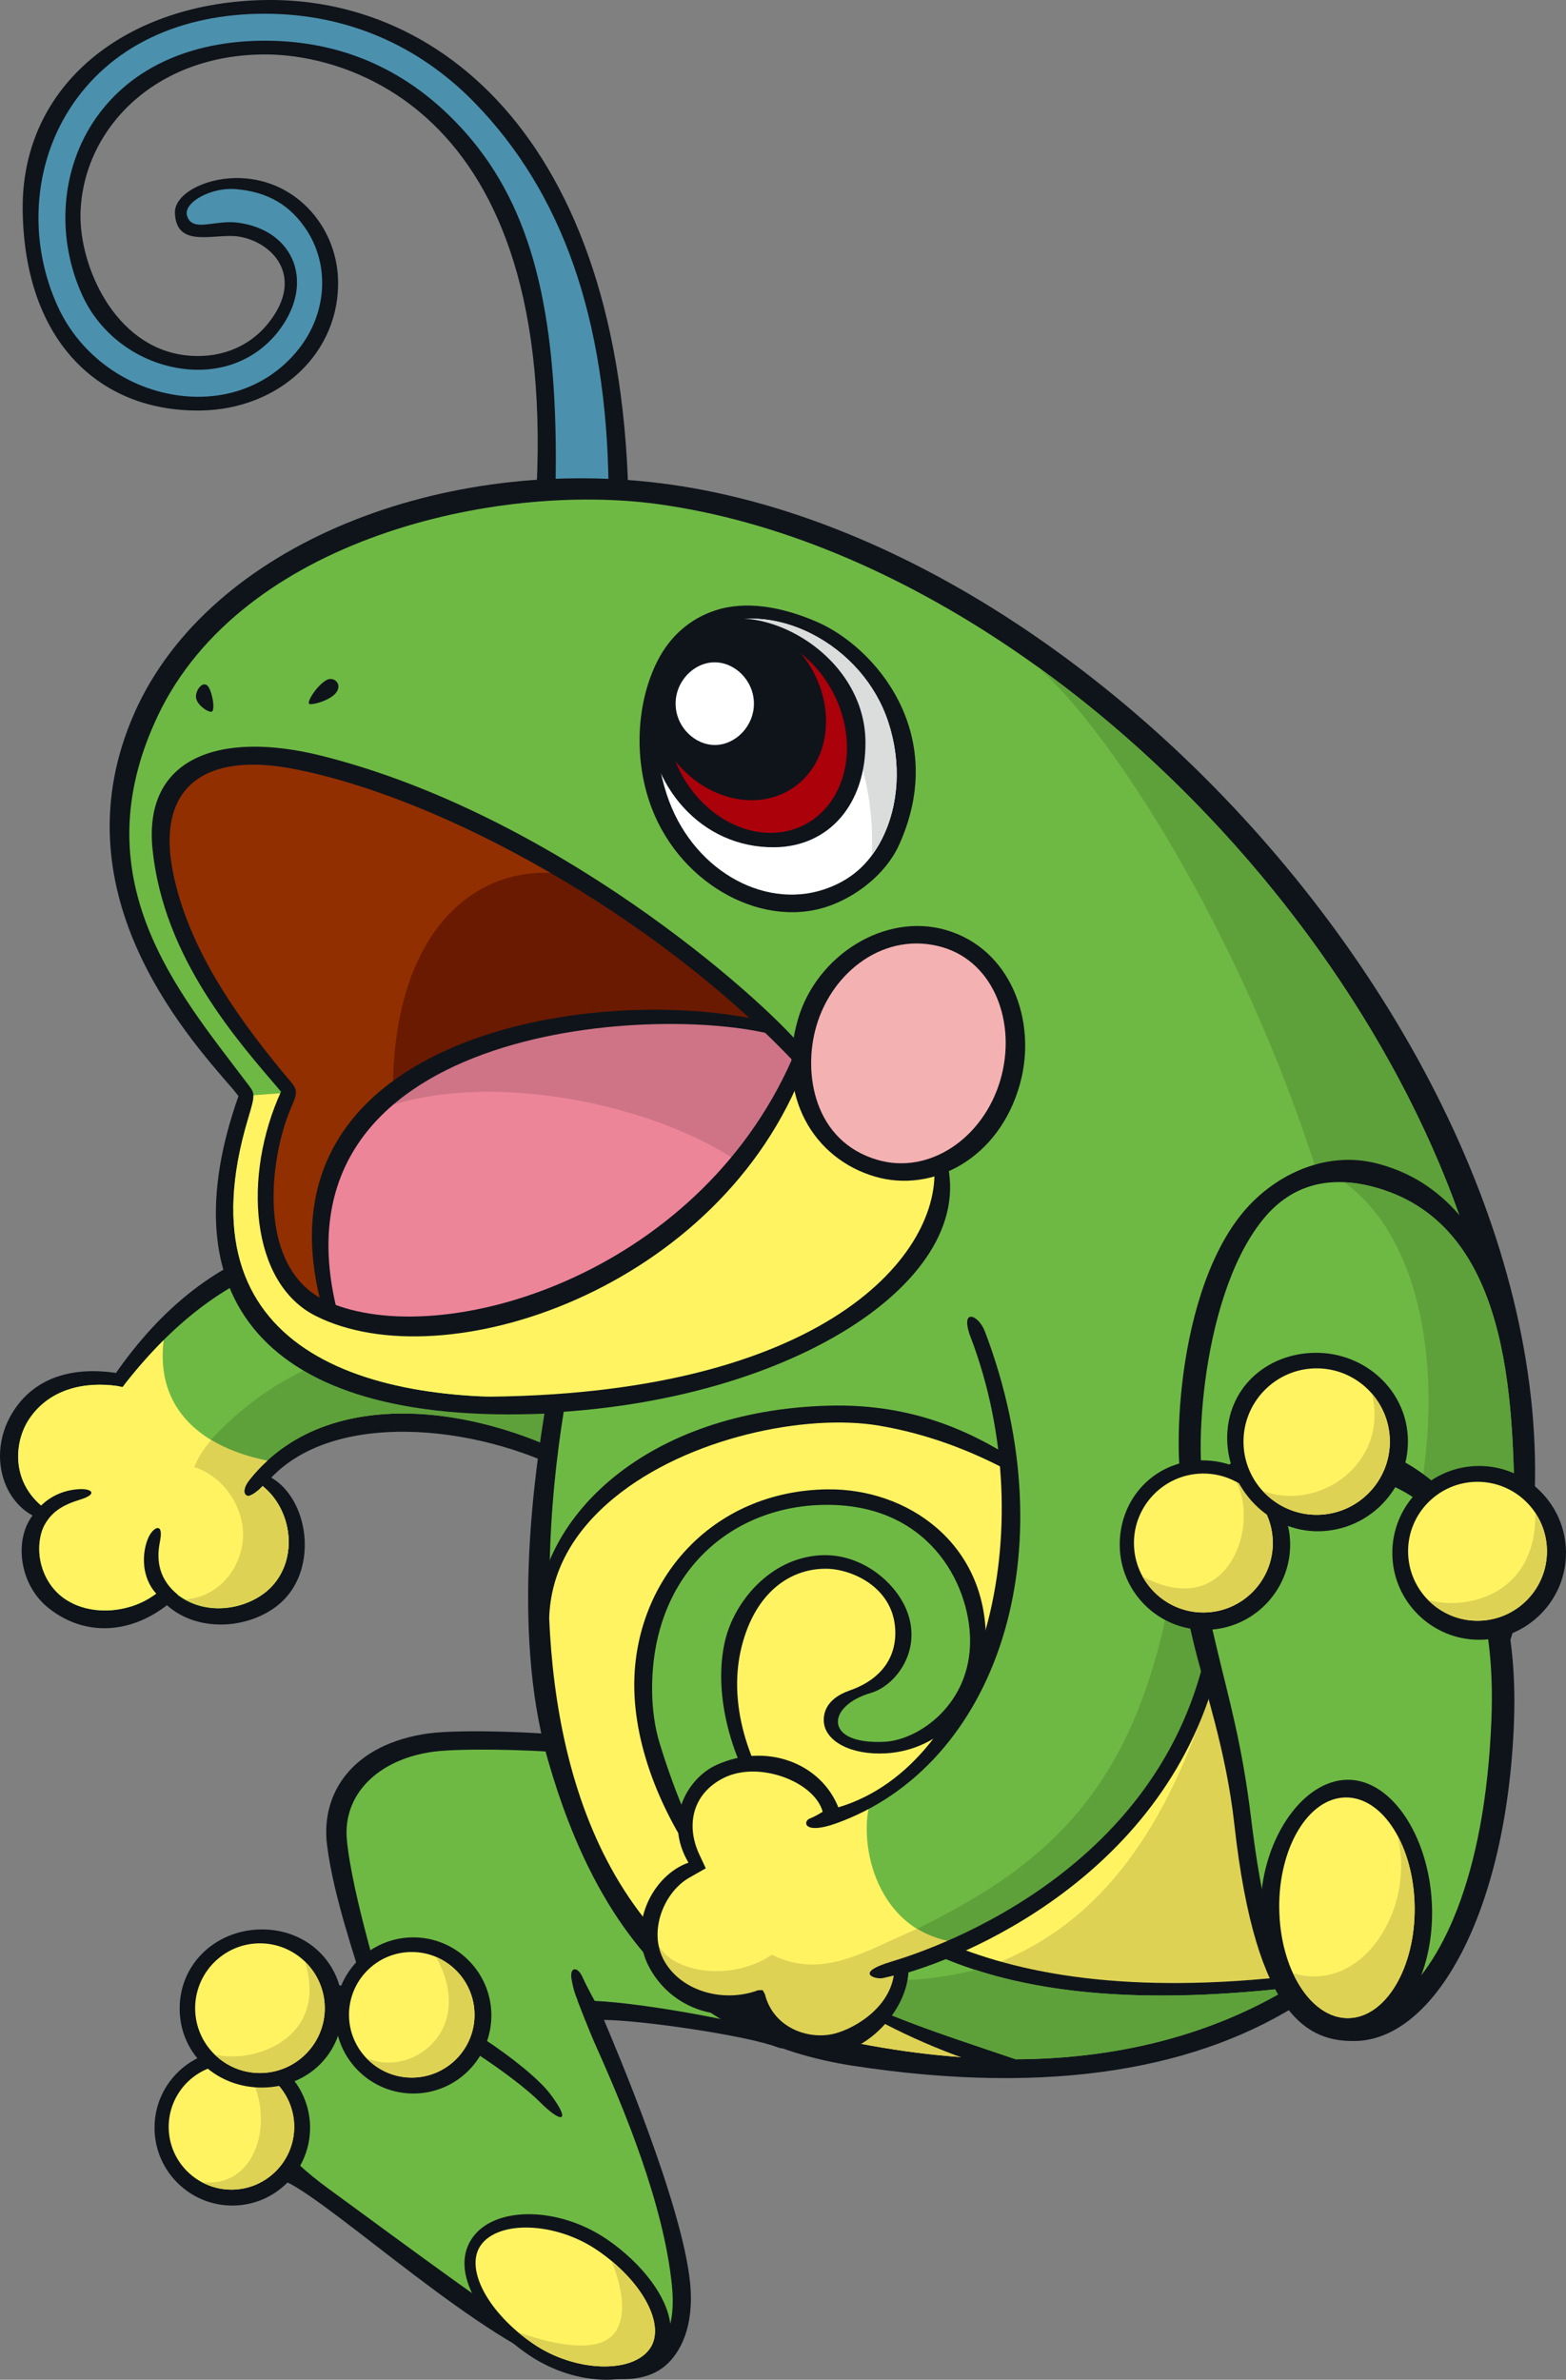 <?xml version="1.0" encoding="UTF-8"?>
<!-- Created with Inkscape (http://www.inkscape.org/) -->
<svg version="1.1" viewBox="0 0 202.57 307.71" xmlns="http://www.w3.org/2000/svg">
 <rect x="0" y="0" width="202.57" height="307.71" fill="#808080" stroke="none"/>
 <g transform="translate(-11.417 -4.992)">
  <path d="m66.897 229.12c-9.875 1.367-14.006 7.702-13.178 14.417 0.835 6.806 3.92 15.395 4.835 18.71-3.039-0.783-7.658-1.462-11.701 3.714-1.908 2.445-4.37 6.206-3.756 10.631 0.584 4.197-0.563 6.168 5.407 10.542 6.357 3.083 25.523 20.944 36.377 24.179 2.088 0.621 8.751 2.87 12.61-0.435 1.948-1.667 3.75-5.072 3.197-10.672-1.007-10.227-9.714-30.622-11.147-34.027 4.55 7e-3 18.469 1.99 22.492 3.549 0.719 0.275 1.431 0.142 2.004-0.392 2.013-1.843-5.275-11.617-9.264-18.14-2.729-4.448-9.51-20.14-18.445-21.751l-0.417 0.148c-3.5-0.63-14.908-1.032-19.013-0.467" fill="#0f141b"/>
  <path d="m61.164 263.5c-0.028-0.117-4.201-13.463-4.877-20.599-0.551-5.815 3.958-10.407 11.143-11.4 3.899-0.54 15.553-0.213 18.88 0.382 8.038 1.447 14.62 15.491 16.836 19.783 3.465 6.715 10.918 15.353 9.75 16.423-0.103 0.087-0.146 0.091-0.256 0.047-4.64-1.795-20.017-4.497-25.356-4.433l-1.144 0.015s1.32 3.492 2.44 6.003c3.527 7.884 8.683 20.203 9.752 30.797 0.399 4.002-0.325 6.83-2.169 8.409-3.183 2.733-8.958 1.232-10.858 0.733-2.881-0.746-16.4-10.662-27.258-18.63l-4.21-3.08c-5.586-4.089-8.548-7.883-9.062-11.599-0.409-2.923 0.642-5.812 3.412-9.359 4.424-5.66 11.769-2.509 11.864-2.472l1.563 0.581z" fill="#6eb944"/>
  <path d="m61.712 265.02c6.399 1.444 16.664 8.868 19.516 11.746 2.852 2.878 4.158 2.691 1.364-1.009-2.799-3.697-13.747-11.34-20.513-12.873z" fill="#0f141b"/>
  <path d="m72.479 294.41c-3.052 4.47 1.467 11.092 7.274 15.051 6.258 4.274 14.577 4.338 17.449 0.139 0.691-1.019 0.995-2.139 0.98-3.321-0.048-4.014-3.765-8.673-8.253-11.73-6.261-4.28-14.581-4.343-17.449-0.138" fill="#0f141b"/>
  <path d="m80.406 308.06c-5.827-3.978-8.893-9.671-6.831-12.697 2.288-3.351 9.767-3.056 15.099 0.587 5.832 3.975 8.889 9.665 6.827 12.691-2.283 3.347-9.764 3.062-15.095-0.582" fill="#fff362"/>
  <path d="m95.504 308.64c1.831-2.683-0.383-7.469-4.979-11.294 1.541 3.847 2.023 7.639 0.108 9.627-1.934 2.008-6.682 1.569-12.235-0.442 0.625 0.532 1.295 1.044 2.009 1.528 5.332 3.644 12.812 3.929 15.095 0.582" fill="#ded255"/>
  <path d="m31.405 280.24c0.069 5.551 4.636 10.006 10.181 9.94 5.545-0.066 10.004-4.626 9.94-10.181-0.066-5.545-4.636-10.006-10.181-9.94-5.545 0.066-10.006 4.635-9.94 10.181" fill="#0f141b"/>
  <path d="m33.239 280.1c-0.049-4.475 3.546-8.164 8.021-8.213 4.477-0.059 8.16 3.54 8.213 8.021 0.055 4.471-3.54 8.16-8.021 8.213-4.475 0.05-8.164-3.546-8.213-8.021" fill="#fff362"/>
  <path d="m42.456 271.97c4.791 4.394 3.306 16.143-4.96 15.172 1.178 0.64 2.529 0.997 3.957 0.981 4.477-0.059 8.076-3.742 8.021-8.213-0.045-4.072-3.1-7.404-7.018-7.94" fill="#ded255"/>
  <path d="m54.788 265.72c0.065 5.57 4.648 10.038 10.217 9.973 5.564-0.061 10.038-4.648 9.973-10.217-0.067-5.56-4.648-10.038-10.217-9.973-5.566 0.07-10.038 4.648-9.973 10.217" fill="#0f141b"/>
  <path d="m56.563 265.61c-0.053-4.481 3.546-8.164 8.021-8.213 4.477-0.059 8.16 3.54 8.213 8.021 0.055 4.471-3.54 8.16-8.021 8.213-4.475 0.049-8.164-3.546-8.213-8.021" fill="#fff362"/>
  <path d="m67.821 258.04c5.29 9.526-3.298 15.709-9.057 13.023 1.508 1.602 3.644 2.606 6.015 2.574 4.475-0.049 8.074-3.732 8.021-8.213-0.041-3.328-2.089-6.167-4.979-7.384" fill="#ded255"/>
  <path d="m86.272 264.01 2.238 0.01s-0.966-1.694-1.746-3.385c-0.69-1.5-1.716-1.274-1.404 0.335 0.229 1.184 0.283 1.461 0.91 3.04" fill="#0f141b"/>
  <path d="m34.658 264.83c0.069 5.869 4.893 10.163 10.768 10.091 5.869-0.069 10.379-4.471 10.31-10.34-0.069-5.869-4.685-10.174-10.554-10.105-5.875 0.072-10.593 4.485-10.524 10.354" fill="#0f141b"/>
  <path d="m36.66 264.76c-0.054-4.623 3.661-8.426 8.28-8.486 4.623-0.054 8.429 3.666 8.489 8.285 0.054 4.623-3.666 8.429-8.289 8.484-4.623 0.054-8.426-3.661-8.48-8.283" fill="#fff362"/>
  <path d="m50.869 258.64c3.078 9.904-6.618 13.29-11.698 12 1.535 1.506 3.651 2.427 5.972 2.402 4.623-0.054 8.338-3.858 8.283-8.48-0.029-2.326-1.007-4.418-2.558-5.922" fill="#ded255"/>
  <path d="m26.417 182.52c-3.771-0.58-9.835-0.454-13.29 4.975-3.173 4.991-1.695 11.157 2.499 13.46-2.406 3.138-1.766 8.992 2.162 12.041 4.818 3.75 10.652 3.115 15.22-0.442 4.227 3.769 11.209 2.989 14.882-0.461 4.731-4.454 3.418-13.249-1.382-16.04 8.623-9.057 28.011-6.727 39.989 0.209 2.831 1.635 5.09 1.943 6.698 0.916 1.626-1.037 2.328-3.288 2.046-6.505-0.594-6.622-5.782-17.984-13.612-21.19l-0.188-0.085c-25.846-10.619-43.182-3.812-55.018 13.114" fill="#0f141b"/>
  <path d="m19.498 211.51c-3.408-2.586-4.006-7.951-1.339-10.823-5.421-3.278-5.068-9.068-2.977-12.2 2.673-3.995 7.296-4.852 11.368-4.285l0.735 0.145 0.392-0.531c13.346-16.977 29.979-22.02 53.004-12.573l0.188 0.085c6.837 2.808 11.818 13.266 12.381 19.526 0.211 2.364-0.202 4.059-1.127 4.652-0.906 0.574-2.549 0.232-4.625-0.969-13.188-7.627-33.714-11.004-43.832 1.822-1.12 1.415-0.609 2.35 0.201 1.98 0.805-0.367 1.518-1.185 1.518-1.185 3.776 3.009 4.68 9.247 1.172 12.976-2.798 2.968-8.943 4.289-13.007 0.333l-0.592-0.464-0.61 0.448c-3.485 3.23-9.32 3.747-12.85 1.069" fill="#6eb944"/>
  <path d="m43.87 198.34c-0.81 0.37-1.321-0.566-0.201-1.98 10.118-12.827 30.644-9.45 43.828-1.828 2.079 1.206 3.723 1.548 4.625 0.969 0.574-0.366 0.945-1.146 1.103-2.245 0.093-0.718 0.107-1.537 0.027-2.401-0.038-0.445-0.11-0.916-0.19-1.399-0.022-0.144-0.049-0.296-0.092-0.436-0.081-0.346-0.148-0.71-0.239-1.074-0.032-0.16-0.078-0.341-0.13-0.498-0.103-0.382-0.212-0.773-0.336-1.164-0.038-0.134-0.089-0.287-0.134-0.432-0.371-1.104-0.815-2.249-1.337-3.378-0.02-0.032-0.034-0.069-0.049-0.105-0.239-0.527-0.517-1.045-0.795-1.563-0.055-0.101-0.104-0.19-0.155-0.284-0.269-0.467-0.538-0.935-0.824-1.394-0.055-0.101-0.104-0.181-0.158-0.267-0.335-0.523-0.67-1.037-1.039-1.521-0.004-6e-3 -0.01-0.016-0.01-0.016-30.65-0.638-45.659 2.27-60.511 30.859-0.84 1.621-0.29 3.829 1.128 4.549 1.453-0.462 2.823-1.22 3.947-2.259l0.61-0.448 0.591 0.474c4.065 3.957 10.215 2.632 13.007-0.333 3.493-3.713 2.615-9.911-1.127-12.941-0.036 0.014-0.088 0.04-0.124 0.055-0.2 0.215-0.782 0.798-1.437 1.099" fill="#5ea13a"/>
  <path d="m32.587 178.28c-1.686 1.68-3.323 3.527-4.911 5.542l-0.396 0.524-0.728-0.149c-4.069-0.561-8.695 0.29-11.371 4.295-2.092 3.131-2.448 8.917 2.982 12.197-2.673 2.874-2.074 8.231 1.333 10.826 3.529 2.678 9.362 2.155 12.852-1.079l0.61-0.448 0.596 0.471c4.065 3.957 10.21 2.635 13.001-0.33 3.507-3.728 2.609-9.971-1.17-12.986 0 0-0.71 0.823-1.52 1.194-0.805 0.367-1.317-0.569-0.201-1.98 0.717-0.916 1.499-1.737 2.319-2.487-8.394-1.686-14.489-6.617-13.397-15.595" fill="#fff362"/>
  <path d="m45.386 197.15s-0.713 0.818-1.514 1.19c-0.81 0.37-1.321-0.566-0.211-1.981 0.703-0.884 1.456-1.679 2.253-2.414 0.029-0.026 0.055-0.057 0.071-0.067-0.324-0.061-0.637-0.143-0.953-0.217-2.334-0.547-4.465-1.363-6.286-2.46-1.223 1.391-1.685 2.305-2.221 3.498 4.079 1.214 7.12 6.001 6.157 10.432-0.86 3.921-3.89 6.479-7.345 6.672 3.914 2.224 8.813 0.892 11.221-1.667 3.51-3.723 2.607-9.962-1.172-12.976" fill="#ded255"/>
  <g fill="#0f141b">
   <path d="m15.983 200.53 0.944 2.113c1.019-2.138 2.56-3.043 4.863-3.747 2.311-0.703 1.559-1.45-0.173-1.347-2.533 0.156-4.451 1.387-5.633 2.982"/>
   <path d="m30.082 207.59c0.221 1.705 1.054 3.435 2.703 4.369l1.62-0.765c-2.33-1.916-2.825-4.277-2.301-6.861 0.51-2.519-0.737-1.908-1.353-0.794-0.588 1.083-0.841 2.703-0.664 4.045"/>
   <path d="m14.35 32.134c0.205 16.981 9.907 26.115 22.99 25.941 10.26-0.138 18.11-7.529 17.804-16.977-0.224-6.997-5.712-13.172-13.245-13.083-4.112 0.046-7.963 2.114-7.857 4.551 0.2 4.627 5.155 2.57 8.158 3.001 4.418 0.637 8.781 5.187 3.898 11.244-2.535 3.147-6.455 4.646-10.761 4.113-9.169-1.131-13.663-11.599-13.505-18.316 0.253-10.742 9.468-20.646 24.055-20.574 11.512 0.059 40.871 8.503 34.078 66.386l12.667-0.152c1.941-52.131-22.471-73.562-46.718-73.275-18.025 0.213-31.755 10.866-31.562 27.139"/>
  </g>
  <path d="m45.911 6.771c10.3 0.053 19.577 4.008 26.844 11.443 11.401 11.667 17.126 28.018 17.384 49.773 0.04 3.043-0.044 6.21-0.222 9.467-1.031 0.055-5.814 0.297-7.038 0.361 0.327-5.592 0.477-10.739 0.427-15.42-0.248-20.426-4.247-32.736-13.049-41.741-6.688-6.85-14.887-10.351-24.365-10.399-10.051-0.049-18.055 3.744-22.522 10.686-4.155 6.461-4.642 15.006-1.274 22.305 2.366 5.12 7.376 8.742 13.066 9.444 4.824 0.599 9.231-1.101 12.106-4.658 5.016-6.227 2.365-13.307-5.158-14.257-2.943-0.374-5.827 1.322-6.495-0.884-0.524-1.692 3.086-3.729 6.341-3.439 4.083 0.354 7.059 2.042 9.228 5.457 2.933 4.631 2.449 10.781-1.209 15.312-3.636 4.516-9.192 6.679-15.244 5.932-6.88-0.851-12.93-5.238-15.802-11.449-3.861-8.367-3.285-18.199 1.516-25.651 5.129-7.983 14.176-12.346 25.467-12.284" fill="#4b91ad"/>
  <path d="m94.123 298.5" fill="#fff362"/>
  <path d="m28.816 97.166c-10.134 22.841 6.394 41.378 12.729 48.655 0 0 0.441 0.527 0.72 0.902-9.033 25.524 2.514 42.598 39.571 41.06-0.966 6.236-4.443 27.62 0.444 44.731 6.378 22.317 18.268 36.348 39.499 39.595 51.837 7.942 76.566-14.737 82.134-47.421 26.995-60.033-40.905-147.94-105.83-157.05-29.094-4.08-59.575 7.668-69.271 29.529" fill="#0f141b"/>
  <path d="m122.4 268.99c-44.828-8.745-41.55-59.891-38.06-81.472l0.002-2.098c-25.825 1.708-49.772-5.931-40.842-35.746 1.029-3.447 0.914-3.248-0.235-4.772-8.712-11.548-21.486-26.18-11.434-47.357 10.876-22.899 43.779-30.229 64.674-27.369 61.86 8.469 128.07 90.518 105.23 151.92-3.029 25.275-23.81 57.737-79.336 46.899" fill="#6eb944"/>
  <path d="m151.57 270.71c33.934-3.524 47.745-28.38 50.176-48.626 16.704-44.897-14.225-100.84-56.239-130.98 22.949 20.118 82.87 135.53 6.063 179.6" fill="#5ea13a"/>
  <path d="m84.345 185.42c-25.825 1.708-49.773-5.931-40.842-35.746 0.502-1.68 0.734-2.492 0.705-3.062l71.048-5.224 17.863 14.74s3.238 25.118-48.774 29.292" fill="#fff362"/>
  <path d="m70.52 185.58c-2.644 0.131 6.943 2.225 6.943 2.225 34.56-0.227 60.545-16.712 56.427-32.642-0.806-0.349-0.504 0.134-1.618 0.707 0.784 11.78-15.154 30.398-61.752 29.71" fill="#0f141b"/>
  <path d="m103.95 83.919c-3.278 1.076-5.868 3.333-7.493 6.55-2.411 4.746-3.195 11.592-1.09 18.026 3.412 10.427 14.223 16.613 22.976 13.752 3.722-1.218 7.65-4.183 9.391-8.042 6.491-14.387-3.139-25.609-10.756-28.852-4.475-1.913-9.088-2.723-13.028-1.434" fill="#0f141b"/>
  <path d="m97.668 107.73c-1.949-5.968-1.81-12.102 0.373-16.411 1.43-2.816 3.685-4.793 6.535-5.729 3.532-1.153 7.833-0.666 11.796 1.344 4.73 2.398 8.354 6.566 9.945 11.422 1.71 5.211 1.403 10.735-0.834 15.149-1.719 3.385-4.228 5.426-7.539 6.513-7.901 2.583-17.136-2.694-20.276-12.289" fill="#fff"/>
  <path d="m126.32 98.357c-1.59-4.857-5.216-9.024-9.945-11.422-2.834-1.435-5.832-2.076-8.6-1.915 8.509 4.165 17.04 14.784 16.423 30.562 0.475-0.629 0.906-1.313 1.289-2.074 2.237-4.415 2.543-9.938 0.834-15.149" fill="#dbdcdc"/>
  <path d="m102.17 86.001c-4.005 2.077-7.114 6.304-7.057 11.02 0.109 9.539 6.982 17.641 16.518 17.526 7.013-0.083 11.829-5.573 11.737-13.709-0.139-11.332-13.643-18.755-21.198-14.838" fill="#0f141b"/>
  <path d="m107.77 112.16c-3.456-1.095-6.497-3.767-8.341-7.321-3.409-6.575-1.75-14.221 3.702-17.049 5.455-2.823 12.663 0.223 16.072 6.798 1.843 3.555 2.271 7.579 1.177 11.034-0.852 2.685-2.59 4.817-4.882 6.009-2.298 1.195-5.043 1.381-7.728 0.529" fill="#ab010b"/>
  <path d="m105.42 107.98c-3.363-1.009-6.319-3.481-8.113-6.764-0.989-1.839-3.225-11.044 3.634-14.432 5.305-2.617 12.295-1.144 15.609 4.934 1.793 3.284 2.208 7.006 1.138 10.208-0.835 2.483-2.517 4.462-4.754 5.564-2.228 1.104-4.901 1.277-7.513 0.49" fill="#0f141b"/>
  <path d="m108.94 95.914c0.036 2.95-2.352 5.377-5.002 5.409-2.645 0.028-5.096-2.336-5.126-5.29-0.036-2.95 2.356-5.371 5-5.399 2.646-0.038 5.093 2.33 5.129 5.28" fill="#fff"/>
  <path d="m118.59 186.75c-23.541 0.657-37.342 14.343-37.736 27.509 0.969 22.321 8.896 50.179 41.202 56.492 35.047 6.835 56.003-4.502 67.407-15.215l0.281-0.265-0.032-0.376c-0.331-4.315-8.93-18-19.855-32.791-18.024-24.414-32.201-35.882-51.269-35.353" fill="#0f141b"/>
  <path d="m122.37 269.18c-31.287-6.106-38.979-33.244-39.913-54.936 0.175-5.886 3.01-11.151 8.424-15.592 9.549-7.839 24.895-10.894 34.211-9.323 37.857 6.37 61.75 55.381 62.986 65.314-11.2 10.378-31.617 21.19-65.709 14.537" fill="#fff362"/>
  <path d="m169.24 219.26c-11.997 43.678-36.175 44.256-64.37 43.056 4.796 3.128 10.566 5.512 17.499 6.87 34.088 6.647 54.509-4.159 65.709-14.537-0.641-5.131-7.316-20.674-18.838-35.389" fill="#ded255"/>
  <path d="m118.48 197.57c-15.096 0.182-25.015 11.875-25.018 25.298-4.2e-4 15.734 13.863 38.611 44.331 48.858l4.777 1.034 0.138 4e-3c15.047-0.056 28.238-3.841 39.203-11.244l-0.51-1.367c-44.649 5.812-59.444-9.92-67.212-18.973-5.943-6.918-8.557-15.57-6.962-22.731 1.573-7.084 6.022-10.653 11.078-10.612 3.243 0.027 8.655 2.334 8.92 7.906 0.148 3.181-1.44 6.278-5.903 7.838-3.073 1.074-3.446 2.998-3.328 4.157 0.25 2.387 3.443 4.21 7.982 3.969 7.127-0.384 12.897-6.28 12.97-14.51 0.114-12.698-10.194-19.746-20.456-19.623" fill="#0f141b"/>
  <path d="m139.11 270.02c-20.122-6.768-33.81-11.668-42.377-39.66-0.583-1.917-0.931-4.195-0.961-6.624-0.18-15.017 9.927-23.872 22.022-24.153 13.647-0.327 19.034 10.108 19.109 17.451 0.084 8.339-6.67 12.94-11.021 13.175-7.974 0.428-7.588-4.636-1.822-6.309 3.296-0.959 6.865-5.721 4.497-11.021-1.55-3.467-5.856-7.107-11.1-6.777-6.476 0.408-11.138 6.057-12.29 11.217-1.692 7.595 1.358 17.581 7.594 24.84 10.807 12.601 24.835 24.441 65.467 19.871-10.106 6.042-21.99 9.17-35.416 9.239-0.231-0.081-3.704-1.25-3.704-1.25" fill="#6eb944"/>
  <path d="m137.56 259.69c-7.098 1.908-14.223 1.568-21.354 0.596 6.577 4.226 14.216 6.804 22.902 9.722 0 0 3.476 1.177 3.702 1.259 13.431-0.073 25.315-3.202 35.421-9.243-18.194 2.043-31.045 0.792-40.671-2.334" fill="#5ea13a"/>
  <path d="m36.783 95.239c0.142 0.993 1.725 1.975 2.059 1.759 0.352-0.237 0.142-1.9-0.305-2.909-0.651-1.477-1.905 0.091-1.759 1.142" fill="#0f141b"/>
  <path d="m51.401 95.994c0.22 0.244 2.775-0.404 3.536-1.491 0.77-1.084-0.342-2.091-1.273-1.582-1.236 0.681-2.55 2.766-2.264 3.072" fill="#0f141b"/>
  <path d="m137.91 177.54c5.327 12.491 10.931 50.627-18.578 62.253-1.325-5.284-8.75-8.83-15.717-5.248-3.974 2.05-4.7 9.066-1.922 11.481-8.943 2.518-9.873 20.787 7.602 17.54 3.816 9.953 17.19 6.093 18.766-4.171 12.761-4.066 37.503-16.517 41.128-45.271z" fill="#6eb944"/>
  <path d="m163.42 207.38c-5.85 39.264-26.244 43.426-54.438 56.624 6.584 9.982 18.78 4.489 19.071-4.727 7.907-2.841 37.506-16.399 41.134-45.148z" fill="#5ea13a"/>
  <path d="m123.85 238.47c-0.7 0.279-3.566 1.24-4.338 1.442-2.367-5.898-8.893-8.781-14.632-5.916-6.986 3.49-5.449 10.312-3.183 12.275-9.48 3.147-9.5 21.564 7.774 17.179 3.337 10.141 18.287 6.196 18.467-4.104 1.277-0.463 5.891-1.895 8.081-3.085-10.706-0.768-13.531-11.872-12.169-17.791" fill="#fff362"/>
  <path d="m109.48 263.45c2.51 7.628 11.584 7.285 16.002 2.265 1.256-1.579 2.067-3.617 2.145-6.066 0.091-0.034 0.186-0.071 0.31-0.103 2e-3 -0.069 0.014-0.122 0.016-0.19 1.269-0.449 5.815-1.863 8.023-3.049-0.148-0.02-0.296-0.041-0.474-0.085-2.06-0.218-3.977-0.937-5.457-1.818-6.558 2.748-12.121 6.646-18.775 3.342-6.049 4.138-15.722 1.828-15.09-3.517-1.24 5.223 2.248 8.611 6.43 9.761 1.891 0.291 4.171 0.164 6.88-0.525" fill="#ded255"/>
  <path d="m136.98 177.91c9.528 25.024 1.431 55.257-17.12 60.78-2.293-5.753-9.344-8.42-15.81-5.46-3.62 1.661-6.884 7.003-3.575 12.615-4.605 1.599-8.011 8.127-5.053 13.57 3.089 5.694 9.677 7.068 13.438 5.302 2.142 5.435 6.496 6.541 11.228 5.632 3.956-0.767 8.537-5.437 8.84-10.313 10.473-3.147 37.44-15.612 41.247-45.782l-1.978-0.253c-4.08 32.343-35.982 42.999-41.423 44.621-5.037 1.504-2.069 2.34-1.178 2.15 0.89-0.19 1.434-0.338 1.434-0.338-0.704 4.515-5.64 7.189-8.173 7.625-3.412 0.594-7.512-1.163-8.498-5.229l-0.294-0.508-0.587 0.017c-4.314 1.619-9.837 0.255-12.132-3.78-2.155-3.781-0.042-9.025 3.383-10.859l1.984-1.125-0.85-1.822c-1.735-3.749-0.898-7.823 3.167-9.866 4.535-2.272 11.726 0.466 12.808 4.368 0 0-0.729 0.5-1.662 0.879-0.93 0.355-0.833 2.142 3.397 0.631 20.664-7.397 30.165-34.858 19.254-63.589-0.877-2.298-3.301-3.075-1.85 0.742" fill="#0f141b"/>
  <path d="m171.91 162.12c-8.883 11.214-8.99 34.039-6.921 38.057l2.54 0.148c4.991 9.697 25.482 16.56 35.608 13.9 4.211-1.109 6.457-3.802 6.309-7.606l0.466-6.338c-0.202-16.848-2.908-40.477-20.486-44.874-6.703-1.676-13.482 1.623-17.515 6.712" fill="#0f141b"/>
  <path d="m167.6 199.13c-1.884-3.656-1.202-25.879 7.054-36.289 3.502-4.425 8.249-5.924 14.124-4.454 18.102 4.523 18.383 27.639 18.571 42.937l0.104 5.378c0.108 2.849-1.513 4.734-4.823 5.607-9.286 2.438-35.031-13.179-35.031-13.179" fill="#6eb944"/>
  <path d="m207.34 201.32c-0.189-15.298-0.469-38.414-18.571-42.937-1.198-0.303-2.342-0.469-3.447-0.52 13.71 10.146 13.131 37.208 5.619 54.162 4.404 0.908 8.607 1.084 11.681 0.28 3.314-0.866 4.935-2.751 4.827-5.601z" fill="#5ea13a"/>
  <path d="m165.24 198.98c-2.129 3.377-1.81 8.297 0.425 17.805 1.591 6.755 4.345 14.407 5.428 24.157 2.807 25.331 9.809 28.035 15.582 27.963 10.335-0.12 19.66-16.625 20.584-41.262 1.078-28.723-15.249-35.076-19.981-35.693l-0.927-0.176c-6.461-0.842-16.936 0.582-21.109 7.206" fill="#0f141b"/>
  <path d="m187.39 265.03c-7.588-1.592-11.398-2.387-14.151-25.033-1.179-9.674-2.885-15.365-4.464-22.064-2.03-8.619-3.499-14.847-1.785-17.577 2.638-4.18 9.961-5.816 20.108-4.492 4.303 0.566 18.253 4.485 17.247 31.335-0.795 21.149-6.843 32.232-12.24 36.447-1.595 1.24-3.179 1.706-4.715 1.384" fill="#6eb944"/>
  <path d="m174.47 252.29c0.11 9.07 5.688 16.382 11.627 16.309 5.939-0.072 10.68-7.504 10.57-16.573-0.11-9.07-5.032-16.974-10.97-16.902-5.939 0.072-11.336 8.095-11.226 17.165" fill="#0f141b"/>
  <path d="m176.89 251.78c-0.091-7.866 3.757-14.31 8.591-14.369 4.825-0.061 8.829 6.294 8.921 14.159 0.1 7.868-3.753 14.316-8.582 14.372-4.829 0.056-8.834-6.29-8.925-14.165" fill="#fff362"/>
  <path d="m192.15 242.26c2.478 9.389-4.445 20.596-13.466 17.879 1.641 3.538 4.237 5.836 7.146 5.801 4.825-0.061 8.676-6.499 8.582-14.372-0.043-3.573-0.897-6.815-2.262-9.309" fill="#ded255"/>
  <path d="m156.26 204.85c0.074 6.081 5.074 10.964 11.155 10.89 6.075-0.07 10.964-5.074 10.89-11.155-0.07-6.075-5.398-10.833-11.479-10.76-6.075 0.07-10.637 4.949-10.566 11.024" fill="#0f141b"/>
  <path d="m158.1 204.62c-0.061-4.952 3.918-9.032 8.871-9.093 4.956-0.055 9.035 3.924 9.091 8.88 0.061 4.952-3.922 9.026-8.874 9.087-4.952 0.061-9.026-3.922-9.087-8.874" fill="#fff362"/>
  <path d="m171.28 196.58c3.131 5.381-0.853 18.228-12.071 12.257 1.549 2.808 4.547 4.705 7.969 4.661 4.956-0.055 8.942-4.138 8.88-9.091-0.036-3.394-1.973-6.334-4.772-7.831" fill="#ded255"/>
  <path d="m191.52 205.92c0.072 6.193 5.173 11.172 11.365 11.101 6.189-0.078 11.178-5.177 11.101-11.366-0.076-6.199-5.176-11.178-11.369-11.106-6.193 0.072-11.169 5.178-11.097 11.371" fill="#0f141b"/>
  <path d="m193.56 205.69c-0.061-4.952 3.918-9.032 8.871-9.093 4.956-0.055 9.035 3.924 9.091 8.88 0.061 4.952-3.922 9.026-8.874 9.087-4.952 0.061-9.026-3.922-9.087-8.874" fill="#fff362"/>
  <path d="m210.01 200.6c0.21 10.453-8.629 12.716-13.856 11.28 1.658 1.676 3.957 2.713 6.495 2.68 4.956-0.056 8.936-4.134 8.874-9.087-0.019-1.799-0.578-3.477-1.514-4.872" fill="#ded255"/>
  <path d="m170.16 191.07c0.075 6.414 5.387 12 11.831 11.923 6.438-0.074 11.622-5.357 11.547-11.771-0.078-6.419-5.56-11.384-12.003-11.307-6.444 0.078-11.453 4.736-11.375 11.155" fill="#0f141b"/>
  <path d="m172.27 191.51c-0.062-5.222 4.13-9.521 9.351-9.583 5.222-0.062 9.519 4.139 9.581 9.361 0.059 5.216-4.133 9.515-9.355 9.578-5.222 0.062-9.515-4.133-9.578-9.355" fill="#fff362"/>
  <path d="m188.88 185.2c2.199 8.903-6.713 15.343-14.125 12.568 1.756 1.924 4.287 3.127 7.088 3.096 5.222-0.062 9.419-4.366 9.355-9.577-0.026-2.336-0.902-4.452-2.319-6.087" fill="#ded255"/>
  <path d="m47.023 167.77c-2.089-5.491-0.928-14.471 1.967-21.983-8.455-7.504-14.441-18.861-16.576-29.012-2.421-11.475 6.383-15.821 17.608-13.66 29.636 5.689 60.847 32.772 64.904 38.538-14.736 35.605-60.847 44.641-67.903 26.117" fill="#922f00"/>
  <path d="m98.811 127.08c-4.785-3.531-5.956-5.026-11.062-8.143-13.326-5.007-33.813 6.381-21.973 51.585 25.471-4.531 46.295-22.883 49.267-27.891-4e-3 -6e-3 -1e-3 -0.016 2e-3 -0.024-0.015-1.119-3.901-6.435-16.232-15.527" fill="#6a1a00"/>
  <path d="m62.653 145.65c13.025-10.841 36.417-10.118 48.572-7.766l3.87 4.103c-14.112 28.286-42.259 39.087-61.151 32.585-1.852-9.072-1.442-20.468 8.709-28.921" fill="#ed8599"/>
  <path d="m58.378 149.35c1.237-1.026 6.838-5.663 8.243-6.493 13.393-7.957 33.605-7.109 44.603-4.981l3.87 4.103c-1.359 1.936-3.647 7.734-8.313 13.147-11.699-7.865-34.653-12.382-48.404-5.776" fill="#ce7486"/>
  <g fill="#0f141b">
   <path d="m111.68 138.85c-0.849-1.036-1.407-1.53-1.944-1.942-22.118-4.847-66.498 2.339-56.536 37.55 0.543 0.155 1.287 0.269 1.871 0.223-9.414-37.007 40.923-40.058 56.607-35.831"/>
   <path d="m113.85 142c-12.43 28.103-45.379 37.743-60.016 31.321-9.431-4.138-7.554-18.699-4.757-25.108 1.101-2.529 0.746-2.357-1.14-4.645-6.833-8.294-12.196-16.535-14.088-25.517-2.411-11.473 4.237-15.809 15.458-13.654 19.599 3.764 46.859 19.096 64.543 37.603m-61.642 33.122c16.693 8.469 52.446-3.452 63.296-32.191l-0.174-2.355c-5.696-6.889-32.337-30.378-62.367-37.872-12.959-3.233-23.054 0.099-21.811 12.132 1.45 14.098 10.998 24.743 16.617 31.307-4.982 10.919-3.979 24.708 4.438 28.978"/>
   <path d="m114.64 136.78c-2.905 9.981 2.075 18.055 9.988 20.359 7.368 2.143 16.034-2.245 18.731-12 2.251-8.15-1.229-17.463-9.559-19.887-7.963-2.32-16.772 3.317-19.16 11.529"/>
  </g>
  <path d="m117.01 137.69c2.087-7.19 8.994-12.348 16.313-10.219 6.708 1.951 9.628 9.832 7.502 17.15-2.203 7.564-9.217 12.296-15.888 10.353-8.221-2.39-9.701-11.185-7.926-17.282" fill="#f4b1b1"/>
 </g>
</svg>

